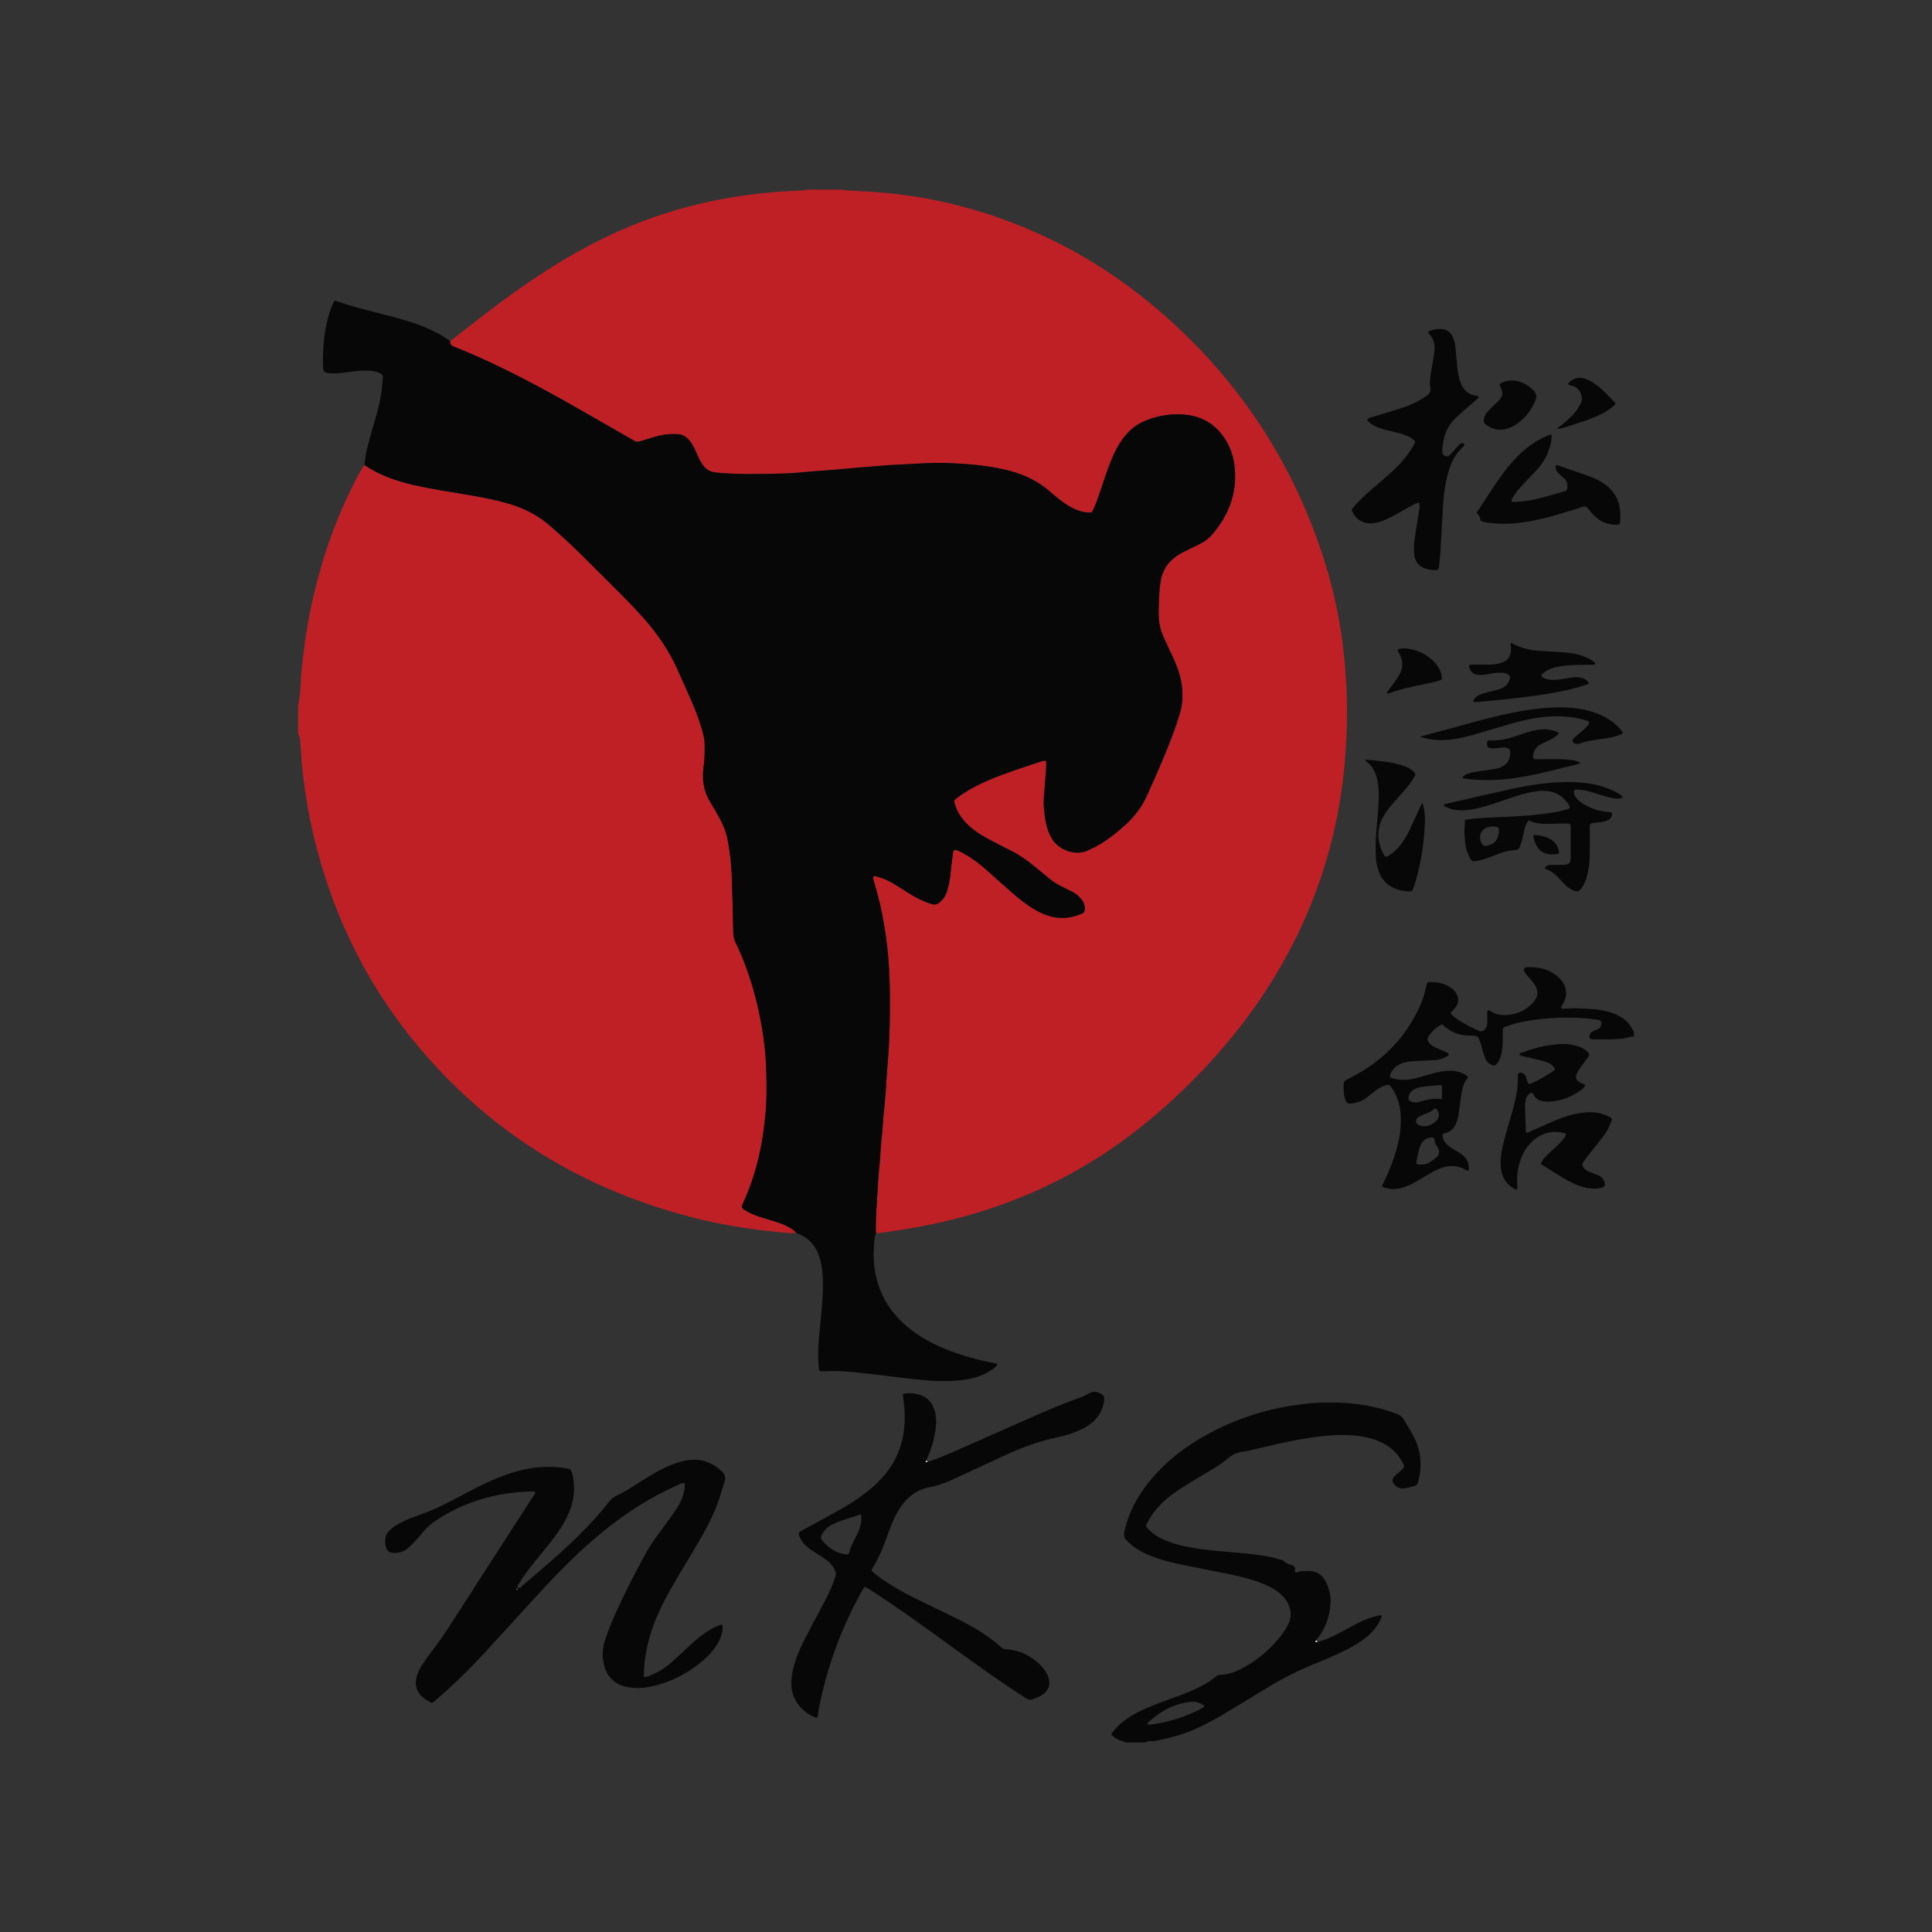 <?xml version="1.0" encoding="utf-8"?>
<!-- Generator: Adobe Illustrator 16.0.0, SVG Export Plug-In . SVG Version: 6.00 Build 0)  -->
<!DOCTYPE svg PUBLIC "-//W3C//DTD SVG 1.1//EN" "http://www.w3.org/Graphics/SVG/1.1/DTD/svg11.dtd">
<svg version="1.1" id="Layer_1" xmlns="http://www.w3.org/2000/svg" xmlns:xlink="http://www.w3.org/1999/xlink" x="0px" y="0px"
	 width="283.46px" height="283.46px" viewBox="0 0 283.46 283.46" enable-background="new 0 0 283.46 283.46" xml:space="preserve">
<rect x="0" y="0" width="283.46" height="283.46" fill="#333333" stroke="none"/>
<g>
	<path fill-rule="evenodd" clip-rule="evenodd" fill="#BF2026" d="M123.298,27.814c0.467,0.051,0.932,0.12,1.398,0.15
		c1.607,0.104,3.219,0.155,4.822,0.298c3.714,0.33,7.383,0.941,10.997,1.866c11.258,2.881,21.229,8.219,29.974,15.83
		c11.139,9.696,19.018,21.581,23.602,35.631c1.356,4.154,2.322,8.404,2.882,12.736c0.637,4.936,0.813,9.892,0.522,14.866
		c-0.187,3.188-0.534,6.353-1.107,9.49c-1.213,6.635-3.307,12.985-6.303,19.032c-3.729,7.523-8.637,14.2-14.491,20.198
		c-4.471,4.582-9.342,8.675-14.765,12.09c-6.76,4.257-14.051,7.241-21.811,9.104c-3.198,0.768-6.435,1.326-9.694,1.762
		c-0.265,0.035-0.535,0.04-0.803,0.06c-0.093-2.352,0.182-4.691,0.283-7.037c0.055-1.271,0.215-2.537,0.316-3.807
		c0.094-1.17,0.125-2.348,0.275-3.511c0.111-0.867,0.126-1.739,0.213-2.605c0.117-1.168,0.233-2.334,0.324-3.503
		c0.102-1.306,0.153-2.612,0.264-3.915c0.17-2.006,0.299-4.015,0.337-6.027c0.086-4.463,0.069-8.923-0.58-13.356
		c-0.32-2.192-0.746-4.358-1.345-6.492c-0.162-0.581-0.339-1.158-0.489-1.742c-0.077-0.3,0.089-0.452,0.395-0.371
		c0.946,0.252,1.841,0.628,2.675,1.141c0.772,0.475,1.531,0.97,2.302,1.446c1.003,0.619,2.047,1.14,3.178,1.495
		c0.448,0.142,0.782,0.052,1.122-0.198c0.592-0.437,0.962-1.036,1.169-1.722c0.223-0.736,0.39-1.488,0.465-2.262
		c0.108-1.1,0.256-2.196,0.4-3.293c0.063-0.476,0.235-0.565,0.687-0.377c0.277,0.115,0.551,0.248,0.814,0.395
		c1.058,0.591,2.056,1.271,2.966,2.069c1.187,1.041,2.363,2.092,3.543,3.14c1.004,0.892,2.019,1.773,3.137,2.52
		c1.35,0.901,2.768,1.631,4.439,1.752c1.208,0.086,2.325-0.182,3.411-0.661c0.202-0.089,0.304-0.244,0.325-0.467
		c0.056-0.597-0.08-1.135-0.468-1.597c-0.37-0.44-0.8-0.815-1.315-1.079c-0.537-0.274-1.077-0.547-1.62-0.809
		c-0.61-0.292-1.173-0.653-1.694-1.081c-0.778-0.638-1.556-1.278-2.337-1.913c-1.046-0.848-2.134-1.629-3.344-2.229
		c-0.512-0.253-1.025-0.501-1.527-0.772c-1.268-0.688-2.589-1.281-3.753-2.149c-1.313-0.98-2.414-2.13-2.929-3.74
		c-0.229-0.713-0.226-0.738,0.355-1.174c1.404-1.054,2.953-1.855,4.562-2.543c2.501-1.069,5.1-1.871,7.677-2.73
		c0.157-0.052,0.322-0.093,0.487-0.111c0.148-0.017,0.273,0.072,0.271,0.224c-0.008,0.47-0.027,0.938-0.062,1.406
		c-0.096,1.27-0.207,2.538-0.302,3.809c-0.075,1.01,0.062,2.015,0.197,3.008c0.155,1.132,0.479,2.213,1.124,3.198
		c0.911,1.388,3.24,2.375,5.09,1.545c0.706-0.317,1.396-0.656,2.054-1.066c1.257-0.785,2.401-1.715,3.498-2.707
		c1.334-1.207,2.404-2.602,3.153-4.255c1.039-2.292,2.061-4.591,2.999-6.925c0.689-1.713,1.34-3.438,1.858-5.21
		c0.454-1.545,0.465-3.105,0.176-4.679c-0.226-1.232-0.675-2.385-1.199-3.513c-0.48-1.035-0.976-2.063-1.432-3.108
		c-0.446-1.024-0.67-2.1-0.667-3.228c0.008-1.545,0.036-3.085,0.251-4.619c0.192-1.385,0.765-2.555,1.83-3.48
		c0.487-0.423,1.021-0.76,1.595-1.044c0.781-0.387,1.568-0.768,2.348-1.157c0.637-0.318,1.229-0.708,1.697-1.241
		c2.527-2.879,3.833-6.172,3.428-10.062c-0.146-1.397-0.557-2.693-1.276-3.886c-1.293-2.142-3.197-3.429-5.676-3.744
		c-2.062-0.263-4.081,0.037-6.027,0.796c-1.417,0.551-2.542,1.472-3.433,2.695c-0.637,0.873-1.133,1.821-1.554,2.813
		c-0.696,1.638-1.225,3.337-1.797,5.02c-0.29,0.858-0.587,1.714-0.973,2.535c-0.22,0.468-0.242,0.483-0.764,0.457
		c-0.926-0.048-1.764-0.376-2.568-0.812c-1.158-0.631-2.146-1.498-3.137-2.35c-1.691-1.451-3.622-2.379-5.77-2.947
		c-2.941-0.778-5.942-1.013-8.959-1.145c-1.979-0.086-3.958,0.051-5.935,0.153c-1.44,0.077-2.885,0.121-4.317,0.268
		c-0.868,0.089-1.739,0.122-2.608,0.203c-1.301,0.119-2.603,0.244-3.904,0.354c-1.07,0.09-2.141,0.16-3.211,0.241
		c-1.402,0.107-2.806,0.277-4.21,0.312c-3.32,0.085-6.643,0.179-9.961-0.138c-0.799-0.077-1.396-0.387-1.873-1.013
		c-0.371-0.486-0.641-1.02-0.876-1.579c-0.287-0.681-0.591-1.354-1.033-1.953c-0.437-0.589-0.991-1.021-1.743-1.076
		c-0.7-0.052-1.401-0.05-2.105,0.068c-1.099,0.186-2.141,0.556-3.199,0.873c-0.803,0.24-0.81,0.232-1.506-0.168
		c-2.301-1.317-4.597-2.643-6.897-3.96c-3.873-2.218-7.774-4.385-11.785-6.348c-2.442-1.195-4.919-2.313-7.444-3.318
		c-0.412-0.164-0.608-0.377-0.547-0.813c1.004-0.784,2.009-1.568,3.013-2.353c3.833-2.995,7.739-5.889,11.859-8.482
		c5.041-3.174,10.341-5.805,16.002-7.686c4.564-1.519,9.245-2.516,14.019-3.071c2.064-0.241,4.138-0.408,6.217-0.487
		c0.435-0.017,0.874-0.017,1.295-0.151C120.075,27.814,121.687,27.814,123.298,27.814z"/>
	<path fill-rule="evenodd" clip-rule="evenodd" fill="#BF2026" d="M116.822,180.899c-1.248,0.079-2.48-0.12-3.711-0.248
		c-3.774-0.393-7.511-1.024-11.192-1.953c-16.212-4.095-29.843-12.365-40.598-25.221c-7.062-8.441-11.919-18.046-14.762-28.673
		c-1.033-3.862-1.741-7.788-2.176-11.762c-0.139-1.268-0.199-2.543-0.293-3.813c-0.042-0.566-0.053-1.138-0.362-1.644
		c0-1.343,0-2.686,0-4.029c0.314-1.411,0.389-2.847,0.442-4.285c0.001-0.034,0.005-0.067,0.008-0.101
		c0.312-3.577,0.806-7.128,1.573-10.638c1.249-5.72,3.068-11.246,5.641-16.513c0.632-1.294,1.263-2.591,2.06-3.796
		c2.204,1.48,4.655,2.346,7.224,2.937c2.483,0.569,5.002,0.945,7.513,1.368c2.182,0.367,4.354,0.767,6.482,1.388
		c2.223,0.647,4.23,1.667,5.985,3.193c1.544,1.344,3.062,2.716,4.514,4.16c1.522,1.516,3.044,3.031,4.566,4.546
		c1.546,1.54,3.096,3.074,4.544,4.709c2.037,2.299,3.804,4.771,5.062,7.588c0.685,1.531,1.381,3.057,2.047,4.596
		c0.548,1.261,1.066,2.535,1.45,3.857c0.224,0.772,0.494,1.538,0.528,2.35c0.05,1.208,0.027,2.411-0.135,3.615
		c-0.241,1.774-0.03,3.479,0.913,5.048c0.312,0.517,0.617,1.038,0.921,1.559c0.729,1.251,1.383,2.533,1.668,3.97
		c0.353,1.779,0.561,3.578,0.627,5.387c0.102,2.782,0.164,5.566,0.224,8.351c0.011,0.552,0.134,1.046,0.379,1.54
		c0.61,1.232,1.13,2.507,1.594,3.802c0.996,2.784,1.731,5.637,2.218,8.554c0.304,1.819,0.543,3.651,0.613,5.492
		c0.098,2.58,0.147,5.161-0.134,7.741c-0.134,1.233-0.277,2.466-0.5,3.684c-0.551,3.011-1.394,5.936-2.677,8.726
		c-0.371,0.804-0.357,0.818,0.371,1.265c0.284,0.174,0.589,0.319,0.894,0.456c0.736,0.329,1.506,0.565,2.278,0.789
		c0.967,0.279,1.937,0.553,2.838,1.014C115.964,180.165,116.476,180.42,116.822,180.899z"/>
	<path fill-rule="evenodd" clip-rule="evenodd" fill="#070707" d="M193.3,240.867c0.967-0.172,1.848-0.586,2.714-1.022
		c0.897-0.45,1.77-0.952,2.659-1.421c1.634-0.86,2.531-1.19,3.937-1.459c0.188,0.13,0.081,0.302,0.026,0.438
		c-0.318,0.785-0.791,1.474-1.379,2.082c-0.634,0.657-1.357,1.195-2.127,1.678c-1.083,0.679-2.232,1.226-3.397,1.742
		c-0.796,0.354-1.594,0.701-2.403,1.023c-2.843,1.128-5.545,2.532-8.145,4.138c-1.883,1.162-3.774,2.309-5.672,3.445
		c-1.238,0.74-2.512,1.414-3.82,2.021c-1.989,0.925-4.086,1.494-6.234,1.891c-0.164,0.031-0.334,0.032-0.498,0.046
		c-0.327-0.019-0.651-0.018-0.941,0.177c-1.008,0-2.015,0-3.021,0c-0.062-0.211-0.257-0.173-0.405-0.221
		c-0.779-0.256-0.945-0.353-1.545-0.896c0.068-0.347,0.33-0.573,0.545-0.822c0.756-0.873,1.672-1.545,2.665-2.121
		c1.253-0.727,2.592-1.259,3.941-1.766c1.13-0.426,2.271-0.818,3.396-1.254c1.725-0.667,3.401-1.429,4.843-2.622
		c0.196-0.163,0.402-0.212,0.644-0.222c1.095-0.041,2.105-0.389,3.065-0.893c2.418-1.269,4.434-3.007,6.057-5.2
		c0.299-0.4,0.541-0.847,0.782-1.286c0.546-0.99,0.477-1.991,0.02-2.995c-0.359-0.789-0.938-1.383-1.63-1.88
		c-0.712-0.511-1.497-0.886-2.312-1.2c-1.666-0.643-3.396-1.044-5.138-1.396c-2.364-0.48-4.737-0.929-7.1-1.422
		c-1.38-0.288-2.734-0.677-4.044-1.203c-0.748-0.3-1.475-0.645-2.143-1.103c-0.273-0.19-0.545-0.394-0.794-0.616
		c-1.057-0.945-1.092-1.111-0.71-2.526c0.729-2.709,2.117-5.059,3.931-7.172c2.234-2.604,4.926-4.643,7.914-6.298
		c3.877-2.148,8.012-3.561,12.388-4.28c2.932-0.482,5.872-0.623,8.826-0.343c2.314,0.219,4.568,0.709,6.749,1.534
		c0.466,0.177,0.789,0.438,1.044,0.867c0.565,0.951,1.16,1.883,1.627,2.89c0.926,2.009,1.024,4.073,0.465,6.19
		c-0.094,0.356-0.261,0.57-0.654,0.651c-0.489,0.1-0.961,0.294-1.468,0.33c-0.532,0.035-0.993-0.119-1.351-0.53
		c-0.392-0.448-0.406-0.816-0.009-1.245c0.203-0.221,0.447-0.403,0.679-0.599c0.985-0.831,0.838-0.865,0.271-1.817
		c-0.728-1.223-1.793-2.068-3.079-2.65c-1.494-0.673-3.083-0.904-4.699-0.976c-2.021-0.091-4.022,0.148-6.012,0.463
		c-2.884,0.454-5.713,1.17-8.555,1.824c-0.686,0.159-1.423,0.191-2.051,0.474c-0.626,0.283-1.138,0.814-1.708,1.225
		c-1.146,0.821-2.378,1.51-3.584,2.236c-1.062,0.641-2.119,1.291-3.157,1.971c-1.041,0.683-1.986,1.488-2.821,2.417
		c-0.632,0.702-1.162,1.477-1.587,2.319c-0.207,0.415-0.184,0.509,0.176,0.876c0.619,0.631,1.35,1.1,2.143,1.477
		c1.253,0.594,2.585,0.935,3.939,1.18c1.75,0.319,3.521,0.486,5.293,0.644c2.204,0.193,4.416,0.339,6.589,0.797
		c0.492,0.102,0.974,0.244,1.459,0.378c0.16,0.044,0.363,0.074,0.456,0.186c0.305,0.363,0.721,0.472,1.14,0.587
		c0.331,0.094,0.517,0.294,0.507,0.649c-0.003,0.163-0.056,0.337,0.103,0.484c0.278-0.068,0.567-0.174,0.862-0.208
		c2.183-0.237,3.048,0.334,3.783,2.029c0.479,1.103,0.569,2.273,0.394,3.457c-0.242,1.62-0.809,3.108-1.862,4.389
		c-0.061,0.076-0.099,0.174-0.146,0.26c-0.053,0.065-0.161,0.15-0.146,0.188c0.036,0.091,0.146,0.082,0.236,0.055
		C193.247,240.899,193.271,240.881,193.3,240.867z M168.347,252.969c0.021,0.018,0.042,0.052,0.064,0.052
		c0.166,0.002,0.333,0.014,0.496-0.008c2.639-0.357,5.146-1.13,7.483-2.414c0.138-0.074,0.3-0.139,0.313-0.334
		c-0.762-0.514-1.319-0.671-2.262-0.542c-2.37,0.32-4.345,1.438-6.054,3.069C168.353,252.826,168.36,252.908,168.347,252.969z"/>
	<path fill-rule="evenodd" clip-rule="evenodd" fill="#070707" d="M239.731,152.104c-0.546-0.075-1.036,0.191-1.561,0.261
		c-1.542,0.203-3.085,0.109-4.627,0.11c-0.233,0-0.364-0.164-0.355-0.382c0.014-0.327,0.138-0.593,0.436-0.742
		c0.268-0.136,0.555-0.234,0.825-0.366c0.251-0.12,0.434-0.301,0.481-0.6c0.077-0.473-0.041-0.686-0.523-0.756
		c-0.765-0.109-1.53-0.215-2.3-0.259c-3.197-0.183-6.372,0-9.5,0.723c-0.585,0.135-1.15,0.359-1.727,0.536
		c-0.303,0.094-0.418,0.301-0.403,0.607c0.041,0.906,0.01,1.812-0.081,2.715c-0.069,0.709-0.247,1.387-0.658,1.983
		c-0.305,0.439-0.543,0.485-1.024,0.242c-0.345-0.175-0.603-0.437-0.75-0.783c-0.155-0.369-0.278-0.752-0.396-1.136
		c-0.139-0.448-0.231-0.911-0.387-1.352c-0.316-0.89-0.436-0.979-1.373-0.957c-1.629,0.038-3.021-0.51-4.208-1.665
		c-0.9,0.406-1.544,1.062-2.051,1.871c-0.167,0.267-0.117,0.513,0.052,0.748c0.282,0.395,0.67,0.649,1.11,0.837
		c0.523,0.224,1.053,0.436,1.567,0.676c0.368,0.171,0.374,0.355,0.051,0.556c-0.553,0.344-1.159,0.527-1.805,0.567
		c-1.039,0.063-2.077,0.113-3.116,0.157c-0.541,0.021-1.071,0.098-1.583,0.265c-0.878,0.285-1.514,0.844-1.864,1.708
		c-0.097,0.238-0.038,0.382,0.199,0.468c1.079,0.398,2.182,0.356,3.275,0.121c0.816-0.174,1.615-0.446,2.422-0.668
		c1.037-0.283,2.074-0.551,3.167-0.485c0.859,0.054,1.635,0.309,2.296,0.81c0.085,0.285-0.127,0.399-0.224,0.556
		c-0.475,0.763-0.624,1.617-0.744,2.483c-0.13,0.93-0.251,1.86-0.389,2.789c-0.034,0.23-0.107,0.456-0.176,0.68
		c-0.285,0.92-0.796,1.608-1.791,1.855c-0.39,0.096-0.397,0.193-0.31,0.585c0.109,0.479,0.363,0.868,0.733,1.172
		c0.285,0.231,0.601,0.427,0.911,0.624c0.311,0.199,0.634,0.374,0.946,0.572c0.909,0.573,1.296,1.404,1.228,2.447
		c-0.253,0.185-0.406-0.018-0.559-0.101c-1.213-0.649-2.44-0.633-3.688-0.13c-0.719,0.292-1.386,0.679-2.05,1.068
		c-0.636,0.375-1.266,0.759-1.913,1.113c-0.649,0.354-1.342,0.608-2.071,0.75c-0.468,0.09-0.943,0.123-1.402,0.029
		c-1.196-0.247-1.179-0.155-0.676-1.207c0.886-1.85,1.603-3.761,2.046-5.768c0.301-1.352,0.409-2.719,0.297-4.101
		c-0.11-1.361-0.529-2.623-1.323-3.747c-0.331-0.471-0.398-0.485-0.915-0.326c-0.62,0.192-1.154,0.533-1.655,0.932
		c-0.395,0.312-0.782,0.637-1.187,0.933c-0.665,0.493-1.429,0.722-2.248,0.794c-0.349,0.03-0.592-0.101-0.715-0.42
		c-0.096-0.248-0.182-0.506-0.228-0.766c-0.054-0.297-0.069-0.601-0.08-0.901c-0.04-1.207-0.027-1.187,1.034-1.725
		c4.618-2.346,8.082-5.81,10.191-10.574c0.424-0.954,0.704-1.953,0.933-2.97c0.092-0.407,0.146-0.458,0.515-0.469
		c0.885-0.024,1.736,0.124,2.539,0.512c0.461,0.222,0.86,0.521,1.167,0.933c0.588,0.788,0.567,1.648-0.062,2.399
		c-0.194,0.23-0.419,0.435-0.639,0.661c0.203,0.382,0.572,0.622,0.922,0.88c0.977,0.72,2.082,1.215,3.168,1.74
		c0.412,0.202,0.793,0.064,1.05-0.31c0.178-0.257,0.252-0.549,0.257-0.855c0.008-0.603,0.003-1.206,0.003-1.792
		c0.221-0.09,0.357,0.009,0.498,0.103c0.732,0.481,1.549,0.614,2.405,0.556c1.468-0.099,2.728-0.668,3.738-1.74
		c0.882-0.936,0.94-1.844,0.192-2.902c-0.249-0.354-0.57-0.659-0.85-0.993c-0.191-0.23-0.397-0.459-0.545-0.716
		c-0.175-0.301,0.01-0.654,0.352-0.667c1.845-0.068,3.544,0.332,4.879,1.7c0.974,0.998,1.142,2.293,0.519,3.528
		c-0.118,0.233-0.266,0.452-0.384,0.648c0.146,0.3,0.368,0.217,0.542,0.204c1.411-0.097,2.818-0.029,4.223,0.086
		c0.976,0.08,1.927,0.265,2.849,0.597c1.337,0.483,2.423,1.255,3.001,2.612c0.006,0.017,0.062,0.015,0.096,0.02
		C239.731,151.567,239.731,151.835,239.731,152.104z M207.765,170.74c0.806,0.242,1.528,0.143,2.194-0.333
		c0.242-0.175,0.482-0.355,0.719-0.539c0.429-0.326,0.559-0.71,0.393-1.207c-0.053-0.157-0.133-0.308-0.227-0.444
		c-0.21-0.306-0.379-0.621-0.385-1.008c-0.003-0.254-0.181-0.337-0.403-0.324c-0.867,0.047-1.424,0.515-1.707,1.31
		C208.057,169.009,207.931,169.866,207.765,170.74z M211.427,159.18c-1.014,0.136-2.081,0.114-3.125,0.348
		c-0.331,0.074-0.645,0.184-0.929,0.366c-0.419,0.268-0.665,0.646-0.726,1.146c-0.028,0.23,0.049,0.391,0.242,0.502
		c0.434,0.254,0.887,0.244,1.36,0.118c1.06-0.284,2.118-0.594,3.31-0.388c0.003-0.531,0.013-0.995,0.007-1.461
		C211.565,159.617,211.619,159.408,211.427,159.18z M208.93,165.233c0.693,0.01,1.43-0.331,1.855-0.855
		c0.427-0.526,0.446-0.999,0.063-1.562c-0.169-0.242-0.312-0.272-0.547-0.032c-0.296,0.299-0.659,0.451-1.035,0.594
		c-0.282,0.104-0.569,0.2-0.839,0.334c-0.374,0.188-0.747,0.477-0.652,0.913c0.091,0.422,0.532,0.558,0.955,0.599
		C208.796,165.229,208.863,165.23,208.93,165.233z"/>
	<path fill-rule="evenodd" clip-rule="evenodd" fill="#070707" d="M53.452,68.225c0.229-2.109,0.847-4.129,1.438-6.152
		c0.413-1.415,0.804-2.835,1.028-4.294c0.122-0.794,0.178-1.597,0.266-2.397c0.03-0.27-0.098-0.444-0.329-0.561
		c-0.484-0.244-0.994-0.395-1.539-0.42c-0.838-0.042-1.675-0.021-2.508,0.092c-0.664,0.091-1.328,0.19-1.995,0.253
		c-0.432,0.041-0.872,0.056-1.305,0.025c-1.022-0.073-1.103-0.174-1.12-1.222c-0.041-2.39,0.134-4.757,0.779-7.067
		c0.188-0.676,0.452-1.332,0.707-1.985c0.15-0.387,0.24-0.422,0.599-0.295c2.75,0.979,5.605,1.578,8.412,2.351
		c0.71,0.196,1.417,0.4,2.121,0.618c2.154,0.667,4.205,1.558,6.052,2.875c-0.062,0.437,0.135,0.649,0.547,0.813
		c2.525,1.005,5.002,2.123,7.444,3.318c4.011,1.963,7.912,4.13,11.785,6.348c2.301,1.317,4.597,2.643,6.897,3.96
		c0.696,0.4,0.703,0.408,1.506,0.168c1.059-0.317,2.101-0.688,3.199-0.873c0.704-0.118,1.405-0.12,2.105-0.068
		c0.752,0.056,1.307,0.487,1.743,1.076c0.442,0.599,0.746,1.272,1.033,1.953c0.235,0.56,0.505,1.093,0.876,1.579
		c0.477,0.626,1.074,0.936,1.873,1.013c3.318,0.316,6.641,0.223,9.961,0.138c1.404-0.035,2.808-0.205,4.21-0.312
		c1.07-0.081,2.141-0.151,3.211-0.241c1.302-0.109,2.604-0.234,3.904-0.354c0.869-0.081,1.74-0.114,2.608-0.203
		c1.433-0.146,2.877-0.19,4.317-0.268c1.977-0.103,3.955-0.239,5.935-0.153c3.017,0.132,6.018,0.366,8.959,1.145
		c2.147,0.568,4.078,1.496,5.77,2.947c0.991,0.852,1.979,1.719,3.137,2.35c0.805,0.437,1.643,0.765,2.568,0.812
		c0.521,0.026,0.544,0.011,0.764-0.457c0.386-0.821,0.683-1.677,0.973-2.535c0.572-1.683,1.101-3.382,1.797-5.02
		c0.421-0.992,0.917-1.94,1.554-2.813c0.891-1.224,2.016-2.145,3.433-2.695c1.946-0.759,3.966-1.059,6.027-0.796
		c2.479,0.315,4.383,1.603,5.676,3.744c0.72,1.192,1.131,2.488,1.276,3.886c0.405,3.891-0.9,7.184-3.428,10.062
		c-0.468,0.533-1.061,0.923-1.697,1.241c-0.779,0.39-1.566,0.771-2.348,1.157c-0.573,0.284-1.107,0.621-1.595,1.044
		c-1.065,0.926-1.638,2.096-1.83,3.48c-0.215,1.534-0.243,3.074-0.251,4.619c-0.003,1.128,0.221,2.203,0.667,3.228
		c0.456,1.045,0.951,2.073,1.432,3.108c0.524,1.128,0.974,2.28,1.199,3.513c0.289,1.573,0.278,3.134-0.176,4.679
		c-0.519,1.771-1.169,3.497-1.858,5.21c-0.938,2.334-1.96,4.633-2.999,6.925c-0.749,1.653-1.819,3.048-3.153,4.255
		c-1.097,0.992-2.241,1.922-3.498,2.707c-0.658,0.41-1.348,0.749-2.054,1.066c-1.85,0.83-4.179-0.157-5.09-1.545
		c-0.646-0.985-0.969-2.066-1.124-3.198c-0.136-0.993-0.272-1.998-0.197-3.008c0.095-1.271,0.206-2.539,0.302-3.809
		c0.035-0.469,0.055-0.937,0.062-1.406c0.003-0.151-0.122-0.24-0.271-0.224c-0.165,0.019-0.33,0.06-0.487,0.111
		c-2.577,0.859-5.176,1.661-7.677,2.73c-1.608,0.688-3.157,1.489-4.562,2.543c-0.581,0.436-0.584,0.461-0.355,1.174
		c0.515,1.61,1.615,2.76,2.929,3.74c1.164,0.868,2.485,1.462,3.753,2.149c0.502,0.271,1.016,0.52,1.527,0.772
		c1.21,0.6,2.298,1.381,3.344,2.229c0.781,0.635,1.559,1.275,2.337,1.913c0.521,0.428,1.084,0.789,1.694,1.081
		c0.543,0.262,1.083,0.534,1.62,0.809c0.516,0.264,0.945,0.639,1.315,1.079c0.388,0.462,0.523,1,0.468,1.597
		c-0.021,0.223-0.123,0.378-0.325,0.467c-1.086,0.479-2.203,0.747-3.411,0.661c-1.672-0.121-3.09-0.851-4.439-1.752
		c-1.118-0.746-2.133-1.628-3.137-2.52c-1.18-1.048-2.356-2.099-3.543-3.14c-0.91-0.799-1.908-1.479-2.966-2.069
		c-0.264-0.146-0.537-0.279-0.814-0.395c-0.451-0.188-0.623-0.099-0.687,0.377c-0.145,1.097-0.292,2.193-0.4,3.293
		c-0.075,0.773-0.242,1.525-0.465,2.262c-0.207,0.686-0.577,1.285-1.169,1.722c-0.34,0.25-0.674,0.34-1.122,0.198
		c-1.131-0.355-2.175-0.876-3.178-1.495c-0.771-0.477-1.529-0.972-2.302-1.446c-0.834-0.513-1.729-0.889-2.675-1.141
		c-0.306-0.081-0.472,0.071-0.395,0.371c0.15,0.584,0.327,1.161,0.489,1.742c0.599,2.134,1.024,4.3,1.345,6.492
		c0.649,4.434,0.666,8.894,0.58,13.356c-0.038,2.013-0.167,4.021-0.337,6.027c-0.11,1.303-0.162,2.609-0.264,3.915
		c-0.091,1.169-0.207,2.335-0.324,3.503c-0.087,0.866-0.102,1.738-0.213,2.605c-0.15,1.163-0.182,2.341-0.275,3.511
		c-0.102,1.27-0.262,2.536-0.316,3.807c-0.102,2.346-0.376,4.686-0.283,7.037c-0.289,0.769-0.262,1.586-0.311,2.383
		c-0.11,1.753,0.116,3.478,0.649,5.158c0.684,2.157,1.889,3.985,3.525,5.535c1.65,1.563,3.567,2.716,5.635,3.632
		c2.276,1.009,4.653,1.694,7.086,2.207c0.394,0.082,0.786,0.164,1.169,0.243c0.067,0.209-0.05,0.319-0.181,0.434
		c-0.841,0.75-1.831,1.223-2.901,1.545c-1.231,0.373-2.498,0.502-3.771,0.559c-1.713,0.077-3.421-0.066-5.119-0.253
		c-2.966-0.327-5.924-0.725-8.89-1.038c-1.533-0.162-3.078-0.215-4.623-0.133c-0.511,0.026-0.61-0.038-0.653-0.521
		c-0.059-0.668-0.084-1.339-0.089-2.01c-0.014-1.579,0.177-3.146,0.336-4.713c0.231-2.27,0.436-4.539,0.316-6.826
		c-0.035-0.674-0.131-1.338-0.281-1.988c-0.47-2.024-1.561-3.538-3.597-4.243c-0.347-0.479-0.858-0.734-1.363-0.993
		c-0.901-0.461-1.871-0.734-2.838-1.014c-0.772-0.224-1.542-0.46-2.278-0.789c-0.305-0.137-0.609-0.282-0.894-0.456
		c-0.729-0.446-0.742-0.461-0.371-1.265c1.283-2.79,2.126-5.715,2.677-8.726c0.223-1.218,0.366-2.45,0.5-3.684
		c0.281-2.58,0.231-5.161,0.134-7.741c-0.07-1.841-0.31-3.673-0.613-5.492c-0.486-2.917-1.222-5.77-2.218-8.554
		c-0.464-1.295-0.983-2.569-1.594-3.802c-0.245-0.494-0.368-0.988-0.379-1.54c-0.06-2.784-0.122-5.568-0.224-8.351
		c-0.066-1.809-0.274-3.607-0.627-5.387c-0.285-1.437-0.939-2.719-1.668-3.97c-0.304-0.521-0.609-1.042-0.921-1.559
		c-0.943-1.568-1.154-3.273-0.913-5.048c0.162-1.204,0.185-2.407,0.135-3.615c-0.034-0.812-0.305-1.577-0.528-2.35
		c-0.384-1.322-0.902-2.597-1.45-3.857c-0.666-1.539-1.362-3.064-2.047-4.596c-1.258-2.816-3.024-5.289-5.062-7.588
		c-1.448-1.635-2.998-3.169-4.544-4.709c-1.522-1.515-3.044-3.03-4.566-4.546c-1.452-1.444-2.97-2.816-4.514-4.16
		c-1.755-1.526-3.763-2.546-5.985-3.193c-2.129-0.621-4.301-1.021-6.482-1.388c-2.511-0.423-5.029-0.799-7.513-1.368
		C58.107,70.57,55.656,69.705,53.452,68.225z"/>
	<path fill-rule="evenodd" clip-rule="evenodd" fill="#070707" d="M94.448,246.009c0.519,0.066,0.844-0.133,1.175-0.275
		c1.025-0.437,1.966-1.021,2.803-1.757c0.906-0.798,1.788-1.626,2.672-2.449c0.886-0.824,1.789-1.626,2.828-2.256
		c0.628-0.381,1.266-0.744,2.017-0.925c0.149,0.542,0.054,1.025-0.087,1.511c-0.189,0.651-0.512,1.237-0.896,1.791
		c-0.482,0.691-1.05,1.311-1.684,1.863c-2.323,2.027-4.981,3.387-8.014,3.985c-0.961,0.19-1.939,0.223-2.907,0.078
		c-2.018-0.298-3.545-1.457-3.883-4.097c-0.122-0.944-0.018-1.869,0.277-2.781c0.445-1.374,0.982-2.712,1.576-4.025
		c1.384-3.056,2.907-6.042,4.535-8.976c0.687-1.235,1.53-2.363,2.369-3.496c0.679-0.917,1.358-1.834,1.989-2.783
		c0.617-0.928,1.083-1.932,1.223-3.057c0.024-0.199,0.045-0.403,0.029-0.602c-0.012-0.153-0.142-0.229-0.288-0.176
		c-0.252,0.088-0.498,0.196-0.743,0.305c-3.99,1.754-7.615,4.092-10.985,6.842c-3.364,2.745-6.41,5.82-9.344,9.01
		c-2.683,2.915-5.332,5.86-8.022,8.768c-2.212,2.393-4.53,4.679-7.006,6.8c-0.738,0.635-0.572,0.686-1.533,0.096
		c-0.143-0.087-0.279-0.186-0.41-0.291c-1.022-0.824-1.358-1.882-0.993-3.142c0.188-0.65,0.476-1.258,0.855-1.813
		c0.532-0.773,1.073-1.543,1.646-2.286c0.802-1.037,1.545-2.108,2.253-3.212c4.042-6.296,8.105-12.578,12.155-18.867
		c0.175-0.271,0.418-0.517,0.467-0.79c-0.062-0.213-0.18-0.177-0.267-0.176c-4.978,0.054-9.609,1.305-13.843,3.959
		c-0.977,0.611-1.84,1.344-2.566,2.242c-0.337,0.416-0.687,0.825-1.054,1.216c-0.298,0.318-0.618,0.617-0.949,0.899
		c-0.337,0.282-0.722,0.502-1.152,0.598c-1.688,0.372-2.27-0.223-2.157-1.967c0.036-0.558,0.372-0.998,0.772-1.377
		c0.443-0.418,0.959-0.729,1.5-1.004c0.867-0.444,1.774-0.798,2.692-1.114c1.685-0.584,3.294-1.328,4.866-2.162
		c1.718-0.912,3.431-1.835,5.198-2.648c1.956-0.901,3.965-1.635,6.095-2.011c1.77-0.312,3.539-0.339,5.311-0.046
		c0.853,0.142,0.865,0.178,1.056,1.062c0.399,1.866,0.191,3.668-0.532,5.422c-0.425,1.028-0.986,1.979-1.618,2.892
		c-0.727,1.05-1.542,2.031-2.347,3.021c-0.74,0.912-1.48,1.824-2.195,2.756c-0.387,0.506-0.743,1.037-1.069,1.582
		c-0.144,0.24-0.411,0.452-0.325,0.794c0.431,0.206,0.584-0.21,0.804-0.396c2.721-2.293,5.442-4.585,7.982-7.082
		c1.654-1.625,3.227-3.323,4.651-5.155c0.273-0.352,0.579-0.622,0.993-0.811c1.101-0.503,2.107-1.176,3.131-1.818
		c1.221-0.768,2.435-1.546,3.729-2.189c1.084-0.539,2.196-0.987,3.397-1.211c1.995-0.37,3.705,0.153,5.199,1.512
		c0.501,0.458,0.718,0.914,0.483,1.583c-0.255,0.728-0.435,1.479-0.676,2.21c-0.662,2.015-1.57,3.922-2.62,5.758
		c-0.915,1.602-1.867,3.183-2.819,4.762c-1.21,2.013-2.416,4.027-3.405,6.16c-1.138,2.452-1.928,5.005-2.222,7.697
		C94.493,244.62,94.487,245.29,94.448,246.009z M75.924,233.196c-0.02-0.033-0.043-0.074-0.066-0.115
		c-0.021,0.021-0.064,0.049-0.061,0.063c0.011,0.044,0.04,0.084,0.062,0.125C75.879,233.247,75.898,233.224,75.924,233.196z"/>
	<path fill-rule="evenodd" clip-rule="evenodd" fill="#070707" d="M136.086,214.463c1.293-0.369,2.523-0.904,3.751-1.438
		c3.777-1.651,7.541-3.331,11.313-4.996c2.422-1.07,4.855-2.111,7.354-2.995c0.438-0.155,0.849-0.396,1.268-0.605
		c0.662-0.335,1.283-0.287,1.891,0.143c0.279,0.196,0.387,0.427,0.352,0.769c-0.124,1.179-0.584,2.194-1.413,3.041
		c-0.596,0.607-1.309,1.038-2.077,1.395c-1.101,0.51-2.258,0.866-3.438,1.111c-2.776,0.579-5.395,1.591-7.955,2.777
		c-2.463,1.141-4.931,2.274-7.393,3.421c-1.008,0.469-2.049,0.828-3.13,1.077c-0.066,0.015-0.133,0.025-0.199,0.037
		c-2.024,0.363-3.438,1.565-4.499,3.262c-0.536,0.856-0.936,1.779-1.301,2.716c-0.279,0.719-0.542,1.443-0.806,2.168
		c-0.461,1.264-1.025,2.478-1.719,3.629c-0.272,0.452-0.27,0.467,0.153,0.81c0.756,0.616,1.554,1.171,2.377,1.689
		c1.449,0.914,2.968,1.701,4.507,2.448c1.778,0.863,3.568,1.706,5.337,2.591c2.315,1.159,4.549,2.451,6.476,4.207
		c0.218,0.199,0.453,0.243,0.729,0.259c1.932,0.11,3.541,0.938,4.92,2.255c0.466,0.443,0.849,0.954,1.111,1.542
		c0.562,1.251,0.217,2.32-0.96,3.011c-0.145,0.085-0.298,0.154-0.451,0.222c-1.186,0.519-1.191,0.517-2.294-0.196
		c-4.116-2.659-8.067-5.555-12.035-8.429c-3.315-2.4-6.639-4.788-10.088-6.996c-1.178-0.754-0.935-0.817-1.627,0.442
		c-2.929,5.328-4.959,10.986-6.118,16.954c-0.081,0.423-0.062,0.869-0.247,1.269c-1.742-0.489-3.247-2.106-3.633-3.831
		c-0.247-1.112-0.141-2.203,0.108-3.292c0.309-1.346,0.812-2.626,1.427-3.857c0.703-1.41,1.444-2.801,2.187-4.19
		c0.695-1.303,1.422-2.586,1.996-3.947c0.222-0.523,0.379-1.075,0.598-1.599c0.144-0.347,0.083-0.647-0.066-0.964
		c-0.278-0.589-0.685-1.078-1.203-1.461c-0.485-0.358-0.995-0.684-1.504-1.007c-0.51-0.323-1.026-0.638-1.474-1.047
		c-0.503-0.462-0.894-0.996-1.089-1.662c-0.068-0.232-0.002-0.39,0.195-0.505c0.232-0.134,0.468-0.265,0.702-0.393
		c1.648-0.9,3.301-1.791,4.942-2.704c1.291-0.716,2.536-1.509,3.719-2.396c0.726-0.544,1.412-1.135,2.06-1.771
		c3.037-2.979,4.17-6.635,3.848-10.806c-0.053-0.669-0.152-1.332-0.237-2.058c0.702-0.259,1.432-0.165,2.132-0.012
		c1.46,0.318,2.307,1.269,2.625,2.722c0.25,1.145,0.117,2.272-0.104,3.396c-0.194,0.989-0.512,1.941-0.903,2.873
		c-0.104,0.245-0.182,0.499-0.27,0.751c-0.082,0.046-0.153,0.114-0.078,0.199C135.923,214.57,136.013,214.515,136.086,214.463z
		 M126.308,222.16c-1.307,0.509-2.649,0.786-3.894,1.358c-0.272,0.125-0.53,0.284-0.781,0.447c-0.339,0.222-0.617,0.511-0.841,0.851
		c-0.492,0.742-0.473,0.916,0.145,1.544c0.353,0.359,0.723,0.695,1.147,0.968c0.6,0.381,1.248,0.635,1.958,0.719
		c0.391,0.045,0.489,0.005,0.586-0.363c0.196-0.751,0.555-1.429,0.905-2.113c0.274-0.535,0.533-1.077,0.681-1.665
		C126.353,223.357,126.453,222.803,126.308,222.16z"/>
	<path fill-rule="evenodd" clip-rule="evenodd" fill="#070707" d="M208.207,73.77c-0.452,0.021-0.789,0.26-1.136,0.444
		c-0.858,0.459-1.696,0.951-2.55,1.417c-0.736,0.402-1.49,0.761-2.304,0.993c-0.393,0.112-0.785,0.17-1.19,0.17
		c-1.185,0-2.207-0.708-2.653-1.817c-0.059-0.146-0.037-0.265,0.047-0.369c0.188-0.236,0.383-0.467,0.587-0.688
		c0.982-1.062,2.084-1.995,3.183-2.93c1.022-0.871,2.044-1.743,2.979-2.709c0.772-0.798,1.468-1.657,2.04-2.611
		c0.17-0.282,0.376-0.554,0.421-0.904c-0.367-0.47-0.89-0.697-1.422-0.906c-0.688-0.27-1.41-0.428-2.128-0.594
		c-0.719-0.166-1.438-0.336-2.115-0.636c-0.549-0.244-1.057-0.552-1.382-1.058c0.154-0.251,0.36-0.275,0.552-0.332
		c1.315-0.394,2.634-0.782,3.946-1.189c1.153-0.359,2.28-0.79,3.328-1.404c0.26-0.152,0.505-0.329,0.766-0.482
		c0.539-0.316,0.789-0.709,0.668-1.396c-0.144-0.827,0.037-1.671,0.173-2.499c0.134-0.827,0.297-1.651,0.413-2.48
		c0.151-1.075-0.006-2.075-0.81-2.891c-0.041-0.042-0.047-0.12-0.085-0.226c0.59-0.325,1.238-0.423,1.895-0.408
		c0.813,0.019,1.39,0.435,1.719,1.185c0.204,0.464,0.336,0.949,0.388,1.451c0.082,0.768,0.15,1.536,0.213,2.305
		c0.068,0.838,0.154,1.672,0.394,2.479c0.105,0.351,0.245,0.697,0.419,1.02c0.369,0.685,0.959,1.102,1.707,1.307
		c0.216,0.06,0.466-0.021,0.645,0.163c0.051,0.218-0.123,0.309-0.237,0.41c-0.604,0.535-1.218,1.055-1.823,1.586
		c-0.453,0.399-0.913,0.792-1.344,1.214c-1.046,1.025-1.633,2.277-1.801,3.729c-0.043,0.367-0.093,0.733-0.108,1.102
		c-0.015,0.289,0.133,0.521,0.382,0.66c0.271,0.151,0.534,0.069,0.741-0.126c0.267-0.252,0.505-0.534,0.751-0.809
		c0.224-0.249,0.432-0.514,0.664-0.754c0.087-0.091,0.219-0.157,0.342-0.19c0.141-0.038,0.259,0.048,0.329,0.174
		c0.05,0.092,0.052,0.19-0.03,0.273c-0.049,0.047-0.098,0.094-0.146,0.139c-1.058,0.95-1.671,2.17-2.08,3.502
		c-0.487,1.579-0.708,3.209-0.814,4.852c-0.152,2.344-0.26,4.69-0.405,7.035c-0.047,0.769-0.151,1.535-0.225,2.303
		c-0.022,0.241-0.151,0.362-0.387,0.366c-0.506,0.008-1-0.034-1.49-0.186c-1.051-0.324-1.618-1.039-1.738-2.108
		c-0.097-0.871-0.034-1.742,0.107-2.607c0.209-1.291,0.414-2.582,0.607-3.875C208.26,74.509,208.329,74.146,208.207,73.77z"/>
	<path fill-rule="evenodd" clip-rule="evenodd" fill="#070707" d="M226.041,170.783c0.222-0.553,0.577-0.95,0.955-1.323
		c0.501-0.493,1.032-0.959,1.545-1.443c0.438-0.417,0.859-0.851,1.16-1.382c0.097-0.169,0.03-0.342-0.151-0.386
		c-1.72-0.421-3.264-0.065-4.601,1.095c-1.16,1.006-1.792,2.32-2.138,3.792c-0.231,0.992-0.241,1.996-0.191,3.004
		c0.007,0.119,0.063,0.269-0.104,0.346c-0.148,0.067-0.262-0.023-0.371-0.087c-1.203-0.686-1.828-1.741-1.948-3.104
		c-0.094-1.081,0.055-2.143,0.293-3.194c0.341-1.507,0.813-2.975,1.234-4.458c0.431-1.517,0.862-3.036,0.951-4.621
		c0.024-0.436,0.014-0.872,0.025-1.308c0.007-0.22,0.184-0.345,0.412-0.328c0.29,0.024,0.518,0.147,0.656,0.401
		c0.08,0.146,0.15,0.303,0.192,0.464c0.267,1.014,0.41,0.863,1.147,0.507c0.908-0.438,1.776-0.943,2.613-1.507
		c0.167-0.112,0.343-0.215,0.425-0.42c-0.298-0.574-0.831-0.868-1.408-1.058c-0.571-0.188-1.169-0.3-1.755-0.44
		c-0.586-0.143-1.174-0.275-1.76-0.419c-0.129-0.031-0.262-0.072-0.312-0.252c0.038-0.185,0.238-0.162,0.37-0.214
		c1.729-0.674,3.517-1.106,5.369-1.25c0.981-0.076,1.944,0.021,2.882,0.32c0.551,0.176,1.039,0.466,1.45,0.878
		c0.208,0.208,0.238,0.37,0.066,0.626c-0.242,0.362-0.517,0.703-0.769,1.058c-0.272,0.383-0.569,0.753-0.795,1.16
		c-0.462,0.829-0.297,1.304,0.545,1.69c0.181,0.083,0.397,0.088,0.537,0.301c-0.12,0.354-0.413,0.578-0.706,0.785
		c-1.403,0.99-2.951,1.571-4.684,1.613c-0.166,0.006-0.335-0.004-0.502-0.018c-0.745-0.061-1.362-0.312-1.694-1.055
		c-0.123-0.272-0.339-0.285-0.567-0.11c-0.339,0.261-0.519,0.612-0.589,1.021c-0.045,0.264-0.083,0.535-0.077,0.8
		c0.034,1.298,0.084,2.593,0.127,3.88c0.34,0.104,0.558-0.102,0.793-0.203c1.106-0.479,2.196-1.003,3.306-1.472
		c1.332-0.562,2.702-1.013,4.142-1.211c1.394-0.19,2.746-0.061,4.017,0.597c0.396,0.205,0.429,0.294,0.275,0.711
		c-0.303,0.824-0.729,1.584-1.264,2.279c-0.53,0.692-1.098,1.355-1.636,2.044c-0.413,0.525-0.805,1.072-1.211,1.606
		c-0.192,0.254-0.143,0.496,0.009,0.745c0.222,0.365,0.573,0.557,0.948,0.712c0.403,0.168,0.815,0.307,1.219,0.472
		c0.494,0.205,0.824,0.559,0.96,1.089c0.11,0.436,0,0.628-0.427,0.737c-0.938,0.238-1.864,0.156-2.782-0.104
		c-0.584-0.165-1.14-0.398-1.682-0.667C228.979,172.704,227.571,171.671,226.041,170.783z"/>
	<path fill-rule="evenodd" clip-rule="evenodd" fill="#070707" d="M224.346,120.363c-0.444,0.372-0.552,0.875-0.688,1.354
		c-0.111,0.385-0.154,0.789-0.253,1.18c-0.108,0.421-0.233,0.838-0.373,1.25c-0.129,0.377-0.366,0.579-0.814,0.589
		c-0.948,0.023-1.846,0.316-2.72,0.668c-0.779,0.312-1.55,0.654-2.375,0.819c-1.193,0.239-1.196,0.27-1.729-0.914
		c-0.189-0.423-0.316-0.891-0.381-1.352c-0.166-1.195-0.222-2.397-0.052-3.668c0.429-0.062,0.854-0.146,1.28-0.179
		c1.14-0.084,2.277-0.17,3.417-0.211c2.147-0.079,4.293-0.19,6.428-0.439c1.428-0.167,2.852-0.379,4.209-0.84
		c0.057-0.378-0.179-0.599-0.347-0.839c-0.762-1.094-1.825-1.648-3.144-1.734c-0.946-0.061-1.871,0.094-2.787,0.318
		c-1.307,0.319-2.567,0.771-3.836,1.205c-1.43,0.487-2.859,0.976-4.356,1.207c-1.21,0.187-2.41,0.192-3.557-0.326
		c-0.172-0.077-0.377-0.124-0.466-0.362c0.12-0.052,0.237-0.123,0.362-0.151c3.234-0.742,6.466-1.504,9.708-2.209
		c2.527-0.55,5.084-0.932,7.677-0.986c1.92-0.04,3.821,0.103,5.668,0.69c0.899,0.286,1.751,0.673,2.545,1.186
		c0.142,0.092,0.285,0.178,0.309,0.371c-0.399,0.225-0.824,0.217-1.268,0.151c-0.735-0.108-1.436-0.338-2.136-0.566
		c-0.766-0.25-1.531-0.498-2.326-0.639c-0.359-0.063-0.731-0.074-1.099-0.083c-0.21-0.006-0.353,0.205-0.324,0.421
		c0.053,0.381,0.243,0.691,0.501,0.967c0.299,0.323,0.653,0.58,1.031,0.797c1.001,0.572,2.067,0.955,3.221,1.065
		c0.202,0.021,0.403,0.032,0.604,0.059c0.206,0.028,0.272,0.167,0.242,0.357c-0.065,0.443-0.348,0.727-0.741,0.878
		c-0.311,0.118-0.644,0.186-0.971,0.249c-0.23,0.044-0.468,0.039-0.703,0.062c-0.979,0.098-0.852,0.159-0.848,0.976
		c0.007,1.241,0.017,2.484,0,3.726c-0.014,1.009-0.136,2.008-0.37,2.991c-0.165,0.69-0.427,1.341-0.857,1.914
		c-0.4,0.533-0.554,0.57-1.199,0.314c-0.411-0.162-0.774-0.398-1.091-0.706c-0.265-0.257-0.522-0.521-0.768-0.797
		c-0.608-0.685-1.254-1.31-2.159-1.593c-0.185-0.057-0.179-0.259-0.025-0.383c0.19-0.155,0.404-0.238,0.645-0.244
		c0.368-0.009,0.738-0.008,1.106-0.011c0.337-0.002,0.674,0.023,1.007-0.013c0.709-0.077,0.901-0.305,0.904-1.048
		c0.007-1.511,0.005-3.021-0.001-4.532c-0.002-0.398-0.064-0.459-0.469-0.472c-0.37-0.012-0.739-0.006-1.107,0.001
		c-0.504,0.009-1.008,0.026-1.51,0.042C226.315,120.908,225.283,120.867,224.346,120.363z M219.938,121.792
		c-0.001-0.288-0.123-0.46-0.395-0.484c-0.298-0.028-0.604-0.055-0.9-0.02c-1.299,0.153-1.895,1.442-1.192,2.545
		c0.143,0.223,0.326,0.318,0.589,0.276C219.424,123.893,219.874,123.024,219.938,121.792z"/>
	<path fill-rule="evenodd" clip-rule="evenodd" fill="#070707" d="M227.625,63.785c0.077,0.924-0.192,1.781-0.517,2.627
		c-0.382,0.984-0.983,1.83-1.69,2.601c-0.658,0.717-1.348,1.406-2.015,2.114c-0.6,0.636-1.15,1.311-1.576,2.08
		c-0.153,0.276-0.051,0.449,0.267,0.44c1.348-0.037,2.674-0.234,3.973-0.584c1.133-0.305,2.259-0.635,3.385-0.959
		c0.387-0.11,0.503-0.254,0.525-0.629c0.029-0.492-0.106-0.933-0.472-1.276c-0.243-0.23-0.519-0.428-0.758-0.661
		c-0.376-0.364-0.633-0.778-0.435-1.356c1.693,0.591,3.373,1.161,5.04,1.768c0.726,0.263,1.411,0.621,2.05,1.062
		c1.451,1.004,2.207,2.395,2.318,4.145c0.02,0.335,0.018,0.672,0.008,1.007c-0.024,0.855-0.032,0.858-0.843,0.816
		c-1.08-0.057-2.026-0.444-2.817-1.176c-0.393-0.363-0.749-0.77-1.081-1.188c-0.222-0.277-0.438-0.372-0.777-0.259
		c-0.73,0.246-1.468,0.472-2.203,0.7c-2.211,0.688-4.438,1.309-6.74,1.607c-1.872,0.243-3.744,0.281-5.61-0.095
		c-0.289-0.058-0.519-0.127-0.507-0.486c0.011-0.37-0.305-0.568-0.495-0.86c1.349-2.004,2.589-4.078,4.044-6.01
		c0.809-1.074,1.693-2.081,2.701-2.977c1.062-0.943,2.234-1.712,3.538-2.277C227.145,63.868,227.346,63.731,227.625,63.785z"/>
	<path fill-rule="evenodd" clip-rule="evenodd" fill="#070707" d="M208.671,117.767c0.319,0.887,0.412,1.745,0.39,2.613
		c-0.083,3.099-0.531,6.141-1.42,9.112c-0.096,0.32-0.232,0.629-0.328,0.95c-0.081,0.273-0.254,0.362-0.522,0.354
		c-0.814-0.024-1.598-0.188-2.337-0.529c-1.062-0.489-1.763-1.318-2.158-2.404c-0.253-0.695-0.406-1.417-0.437-2.16
		c-0.06-1.41-0.02-2.814,0.108-4.221c0.154-1.702,0.351-3.402,0.312-5.118c-0.018-0.673-0.07-1.339-0.215-1.997
		c-0.224-1.008-0.644-1.9-1.476-2.559c-0.078-0.062-0.148-0.133-0.218-0.205c-0.02-0.019-0.02-0.058-0.043-0.15
		c0.636,0.057,1.253,0.104,1.87,0.171c1.135,0.121,2.262,0.285,3.356,0.62c0.706,0.217,1.396,0.479,1.922,1.043
		c0.176,0.189,0.237,0.367,0.089,0.624c-0.405,0.702-0.892,1.34-1.421,1.947c-0.595,0.684-1.204,1.353-1.798,2.036
		c-0.551,0.634-1.052,1.305-1.45,2.047c-1.018,1.891-0.821,3.739,0.194,5.558c0.128,0.229,0.269,0.264,0.495,0.137
		c0.594-0.328,1.099-0.766,1.551-1.267c0.633-0.703,1.141-1.492,1.55-2.341c0.493-1.025,0.954-2.067,1.433-3.101
		C208.297,118.538,208.487,118.153,208.671,117.767z"/>
	<path fill-rule="evenodd" clip-rule="evenodd" fill="#070707" d="M221.624,94.319c0.198,0.069,0.295,0.089,0.379,0.136
		c1.231,0.679,2.57,0.95,3.952,1.047c1.104,0.076,2.21,0.137,3.315,0.196c0.873,0.047,1.732,0.188,2.573,0.427
		c0.779,0.222,1.505,0.564,2.133,1.09c0.045,0.038,0.094,0.106,0.091,0.158c-0.008,0.114-0.102,0.154-0.207,0.155
		c-0.704,0.007-1.409,0.006-2.113,0.02c-1.208,0.023-2.413,0.079-3.593,0.371c-0.692,0.171-1.334,0.446-1.851,0.96
		c-0.217,0.216-0.184,0.392,0.086,0.539c0.486,0.269,1.009,0.331,1.554,0.333c0.812,0.004,1.595-0.197,2.39-0.31
		c0.402-0.057,0.801-0.115,1.202-0.074c0.647,0.066,1.23,0.267,1.604,0.856c-0.205,0.207-0.438,0.255-0.661,0.324
		c-2.019,0.637-4.088,1.052-6.175,1.369c-3.15,0.478-6.32,0.792-9.492,1.07c-0.166,0.015-0.334,0.031-0.5,0.027
		c-0.051,0-0.121-0.058-0.142-0.106c-0.021-0.051-0.012-0.133,0.017-0.183c0.205-0.365,0.525-0.604,0.896-0.778
		c0.427-0.199,0.877-0.32,1.335-0.431c0.649-0.158,1.312-0.275,1.926-0.559c0.619-0.283,1.034-0.728,1.188-1.4
		c0.061-0.265-0.012-0.444-0.247-0.592c-0.293-0.185-0.611-0.269-0.955-0.272c-0.503-0.006-1.002,0.036-1.499,0.129
		c-0.526,0.098-1.06,0.191-1.593,0.214c-0.903,0.037-1.447-0.357-1.678-1.136c-0.067-0.23,0.038-0.385,0.29-0.387
		c0.805-0.006,1.609-0.001,2.414,0.001c0.572,0.002,1.139-0.042,1.697-0.181c1.238-0.307,1.757-0.963,1.726-2.217
		C221.682,94.883,221.65,94.65,221.624,94.319z"/>
	<path fill-rule="evenodd" clip-rule="evenodd" fill="#070707" d="M208.292,108.092c1.442-0.385,2.638-0.7,3.83-1.025
		c2.778-0.758,5.54-1.569,8.352-2.193c2.886-0.64,5.788-1.136,8.756-1.092c1.618,0.024,3.206,0.238,4.742,0.772
		c1.776,0.617,3.11,1.546,4.138,2.884c-0.029,0.242-0.238,0.284-0.414,0.36c-0.81,0.349-1.672,0.473-2.534,0.596
		c-0.695,0.1-1.394,0.191-2.084,0.324c-0.426,0.081-0.838,0.229-1.257,0.348c-0.126,0.035-0.258,0.104-0.383,0.093
		c-0.268-0.021-0.556-0.079-0.682-0.346c-0.123-0.258,0.091-0.446,0.255-0.6c0.344-0.318,0.71-0.613,1.066-0.917
		c0.333-0.281,0.672-0.559,0.925-0.919c0.245-0.351,0.184-0.542-0.202-0.66c-1.555-0.477-3.145-0.647-4.763-0.619
		c-2.299,0.04-4.516,0.547-6.709,1.184c-1.799,0.522-3.589,1.083-5.394,1.588c-1.617,0.454-3.261,0.779-4.953,0.707
		c-0.501-0.021-1.001-0.098-1.495-0.179C209.158,108.343,208.842,108.234,208.292,108.092z"/>
	<path fill-rule="evenodd" clip-rule="evenodd" fill="#070707" d="M231.917,111.948c-0.188,0.067-0.339,0.14-0.497,0.178
		c-2.604,0.627-5.186,1.353-7.827,1.821c-2.986,0.529-5.984,0.704-8.989,0.251c-0.066-0.227,0.067-0.319,0.217-0.409
		c0.556-0.338,1.172-0.483,1.805-0.574c0.896-0.128,1.792-0.254,2.686-0.392c0.467-0.072,0.912-0.231,1.31-0.488
		c0.755-0.488,1.008-1.219,0.944-2.081c-0.018-0.257-0.174-0.42-0.417-0.511c-0.328-0.123-0.659-0.091-0.993-0.04
		c-0.465,0.072-0.932,0.127-1.402,0.072c-0.407-0.048-0.579-0.259-0.592-0.672c-0.01-0.343,0.106-0.486,0.477-0.469
		c1.469,0.071,2.852-0.306,4.22-0.783c0.917-0.32,1.838-0.633,2.801-0.784c0.949-0.149,1.87-0.046,2.767,0.297
		c0.259,0.1,0.299,0.252,0.123,0.436c-0.331,0.347-0.751,0.555-1.173,0.762c-0.421,0.205-0.851,0.394-1.265,0.614
		c-0.697,0.371-1.108,0.947-1.19,1.748c-0.034,0.354,0.058,0.47,0.449,0.471c0.805,0.004,1.609-0.018,2.414-0.014
		c1.072,0.007,2.146-0.017,3.205,0.217C231.302,111.667,231.614,111.722,231.917,111.948z"/>
	<path fill-rule="evenodd" clip-rule="evenodd" fill="#070707" d="M221.91,55.823c1.077,0.064,2.198,0.509,3.084,1.474
		c0.391,0.425,0.531,0.866,0.281,1.459c-0.628,1.497-1.577,2.708-2.945,3.587c-0.453,0.292-0.946,0.493-1.474,0.618
		c-1.094,0.259-2.048-0.036-2.909-0.716c-0.202-0.16-0.28-0.358-0.253-0.615c0.045-0.411,0.18-0.788,0.449-1.1
		c0.284-0.327,0.592-0.636,0.9-0.941c0.26-0.259,0.553-0.489,0.802-0.758c0.68-0.728,0.73-1.154,0.279-2.076
		c-0.156-0.317-0.136-0.399,0.135-0.556C220.709,55.942,221.144,55.829,221.91,55.823z"/>
	<path fill-rule="evenodd" clip-rule="evenodd" fill="#070707" d="M205.021,95.355c0.437-0.277,0.88-0.258,1.305-0.211
		c1.623,0.176,3.03,0.819,4.151,2.026c0.557,0.602,0.947,1.298,1.065,2.123c0.051,0.362-0.019,0.492-0.381,0.58
		c-0.846,0.206-1.692,0.408-2.547,0.581c-1.676,0.337-3.342,0.705-4.945,1.309c-0.023,0.01-0.062-0.011-0.109-0.022
		c-0.153-0.175,0.034-0.293,0.111-0.401c0.33-0.465,0.687-0.909,1.017-1.374c0.232-0.327,0.457-0.663,0.65-1.014
		c0.527-0.95,0.528-1.918,0.048-2.888C205.271,95.832,205.149,95.604,205.021,95.355z"/>
	<path fill-rule="evenodd" clip-rule="evenodd" fill="#070707" d="M228.526,62.789c0.777-0.529,1.479-1.147,2.139-1.814
		c0.499-0.502,0.866-1.094,1.22-1.708c0.508-0.887-0.044-2.3-1.085-2.636c-0.249-0.08-0.533-0.074-0.77-0.307
		c0.635-0.771,1.41-1.063,2.385-0.804c0.694,0.187,1.286,0.557,1.847,0.985c0.964,0.734,1.783,1.62,2.619,2.488
		c0.186,0.192,0.169,0.294-0.055,0.493c-0.629,0.562-1.333,1.015-2.094,1.368c-0.637,0.295-1.282,0.573-1.945,0.804
		c-1.168,0.404-2.35,0.771-3.529,1.144c-0.246,0.078-0.508,0.202-0.755-0.015L228.526,62.789z"/>
	<path fill-rule="evenodd" clip-rule="evenodd" fill="#070707" d="M224.959,122.511c0.926,0.01,1.73,0.183,2.471,0.593
		c0.749,0.415,1.178,1.07,1.312,1.913c0.024,0.146-0.035,0.262-0.198,0.287c-0.533,0.084-1.072,0.099-1.596-0.031
		c-0.645-0.16-1.143-0.552-1.469-1.133C225.217,123.674,225.007,123.182,224.959,122.511z"/>
	<path fill-rule="evenodd" clip-rule="evenodd" fill="#070707" d="M228.503,62.788c0.095,0.017,0.162,0.055,0.125,0.166
		c-0.004,0.012-0.039,0.015-0.06,0.022c-0.01-0.061-0.019-0.122-0.035-0.186C228.526,62.789,228.503,62.788,228.503,62.788z"/>
	<path fill-rule="evenodd" clip-rule="evenodd" fill="#FFFFFF" d="M193.3,240.867c-0.028,0.014-0.053,0.032-0.083,0.042
		c-0.09,0.027-0.2,0.036-0.236-0.055c-0.015-0.037,0.094-0.122,0.146-0.188C193.184,240.734,193.241,240.801,193.3,240.867z"/>
	<path fill-rule="evenodd" clip-rule="evenodd" fill="#FFFFFF" d="M75.924,233.196c-0.025,0.027-0.045,0.051-0.065,0.073
		c-0.021-0.041-0.051-0.081-0.062-0.125c-0.004-0.015,0.039-0.042,0.061-0.063C75.881,233.122,75.904,233.163,75.924,233.196z"/>
	<path fill-rule="evenodd" clip-rule="evenodd" fill="#FFFFFF" d="M136.086,214.463c-0.073,0.052-0.163,0.107-0.233,0.028
		c-0.075-0.085-0.004-0.153,0.078-0.199C135.982,214.349,136.035,214.405,136.086,214.463z"/>
</g>
</svg>
